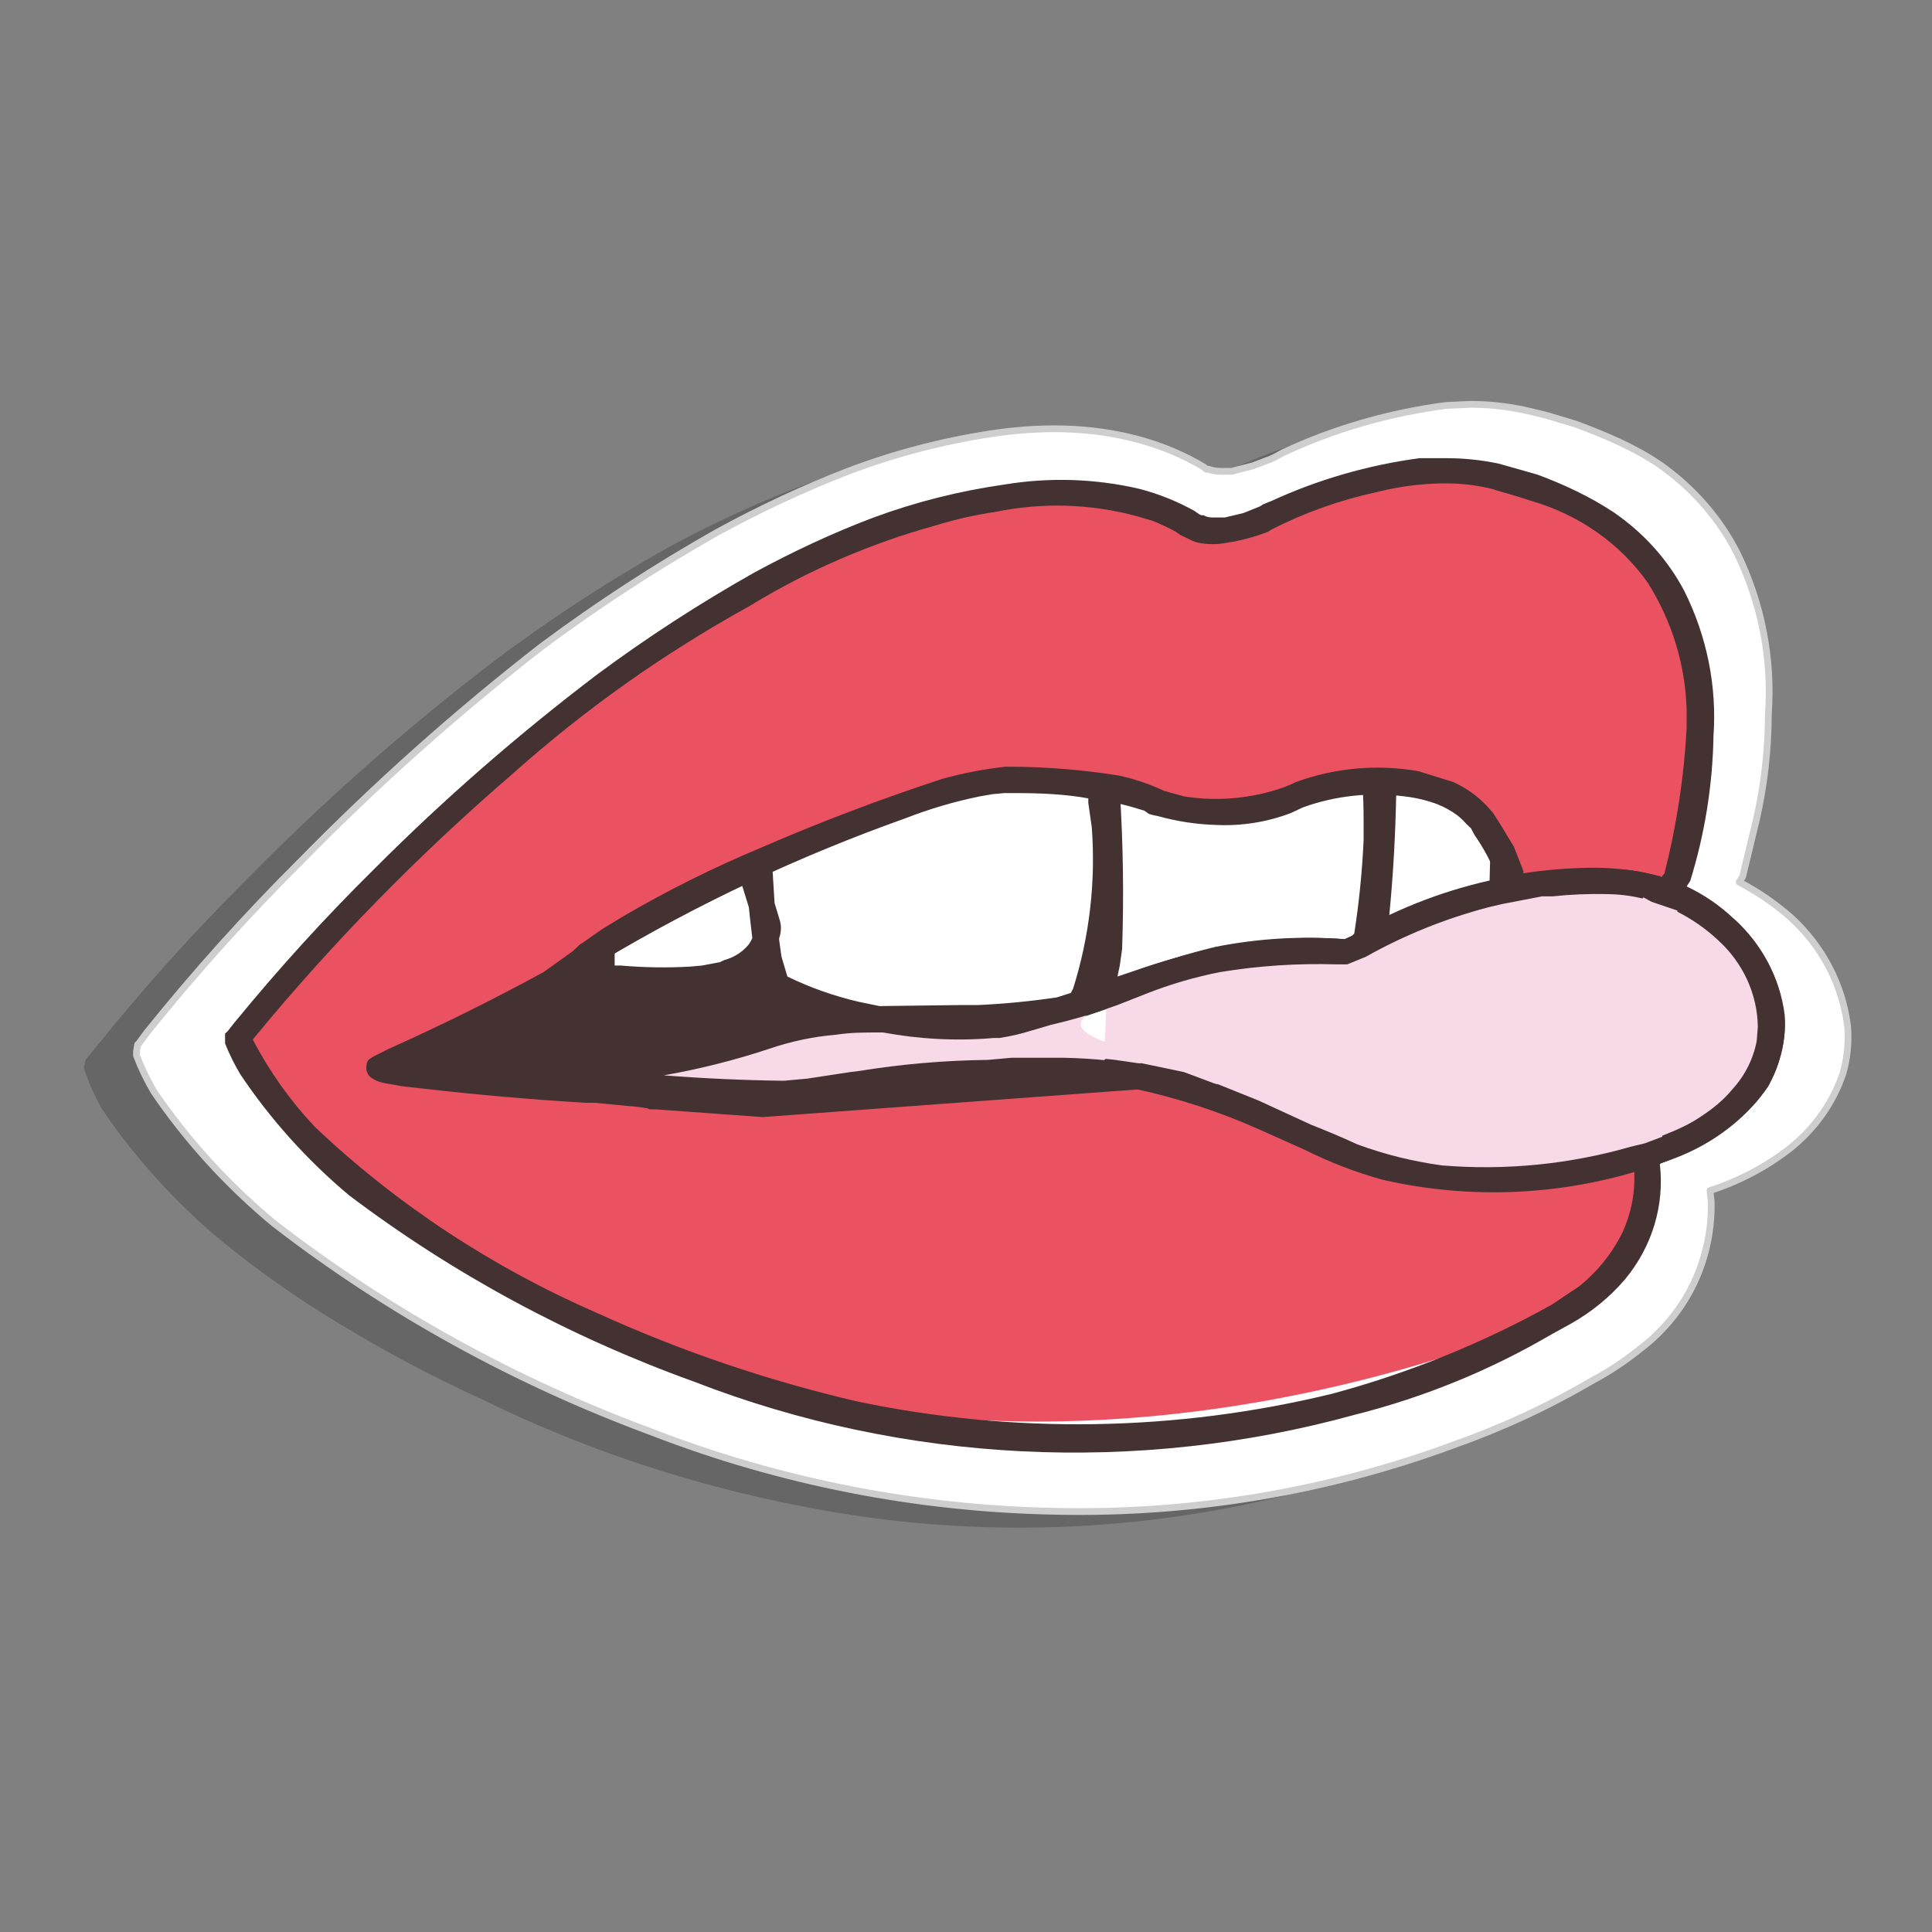<?xml version="1.0" encoding="UTF-8" standalone="no"?><!-- Generator: Gravit.io --><svg xmlns="http://www.w3.org/2000/svg" xmlns:xlink="http://www.w3.org/1999/xlink" style="isolation:isolate" viewBox="0 0 20 20" width="20pt" height="20pt"><rect x="0" y="0" width="20" height="20" fill="#808080" stroke="none"/><defs><clipPath id="_clipPath_QFKgExazoynwlK9xSfViOyabwCQG7mIk"><rect width="20" height="20"/></clipPath></defs><g clip-path="url(#_clipPath_QFKgExazoynwlK9xSfViOyabwCQG7mIk)"><g><path d=" M 17.171 12.496 C 17.186 12.686 17.174 12.877 17.134 13.064 C 17.039 13.492 16.787 13.874 16.422 14.144 C 16.273 14.266 16.111 14.373 15.939 14.462 C 15.249 14.866 14.501 15.172 13.717 15.372 C 11.971 15.871 10.119 15.949 8.332 15.599 C 7.167 15.377 6.041 15.002 4.987 14.485 C 4.471 14.249 3.971 13.983 3.49 13.689 C 3.066 13.433 2.663 13.148 2.282 12.837 C 1.806 12.438 1.392 11.979 1.05 11.473 C 0.984 11.352 0.927 11.227 0.881 11.098 L 0.869 11.052 L 0.881 10.984 L 0.893 10.961 L 0.978 10.859 C 1.474 10.24 2.006 9.648 2.572 9.085 C 3.357 8.288 4.2 7.544 5.096 6.857 C 5.663 6.43 6.26 6.038 6.883 5.686 C 7.317 5.448 7.776 5.232 8.247 5.05 C 8.722 4.87 9.216 4.74 9.72 4.663 C 10.23 4.579 10.753 4.598 11.254 4.72 C 11.492 4.784 11.72 4.88 11.93 5.004 L 11.966 5.027 L 11.978 5.027 C 12.015 5.05 12.063 5.05 12.099 5.05 L 12.22 5.05 C 12.363 5.029 12.501 4.986 12.63 4.925 L 12.667 4.902 L 12.751 4.857 C 13.283 4.609 13.854 4.444 14.442 4.368 L 14.683 4.356 L 14.744 4.356 C 14.947 4.355 15.15 4.378 15.347 4.425 L 15.468 4.459 L 15.782 4.561 C 16.084 4.663 16.386 4.8 16.651 4.982 C 16.99 5.221 17.263 5.533 17.448 5.891 C 17.705 6.417 17.817 6.996 17.774 7.574 C 17.754 7.935 17.713 8.296 17.654 8.653 L 17.509 9.256 L 17.473 9.313 L 17.593 9.381 C 18.089 9.663 18.442 10.123 18.571 10.654 C 18.593 10.774 18.601 10.896 18.596 11.018 C 18.563 11.432 18.343 11.813 17.992 12.064 C 17.752 12.256 17.478 12.406 17.183 12.507 L 17.171 12.496 Z " fill-rule="evenodd" fill="rgb(0,0,0)" fill-opacity="0.2"/><mask id="_mask_UL0p5mZyMQGQTCDBSEtLFdC9UkbgCpnT" x="-200%" y="-200%" width="400%" height="400%"><rect x="-200%" y="-200%" width="400%" height="400%" style="fill:white;"/><path d=" M 17.702 12.325 L 17.714 12.439 C 17.721 12.712 17.667 12.982 17.557 13.235 C 17.43 13.524 17.226 13.779 16.965 13.974 C 16.816 14.094 16.654 14.201 16.482 14.292 C 16.024 14.561 15.539 14.785 15.033 14.963 C 13.727 15.444 12.331 15.676 10.928 15.645 C 9.493 15.618 8.077 15.34 6.75 14.826 C 5.334 14.303 4.014 13.574 2.838 12.666 C 2.358 12.268 1.939 11.809 1.594 11.302 C 1.523 11.182 1.462 11.056 1.413 10.927 L 1.413 10.882 L 1.425 10.813 L 1.437 10.802 L 1.521 10.688 C 2.017 10.07 2.549 9.478 3.115 8.915 C 3.894 8.12 4.729 7.375 5.615 6.687 C 6.188 6.261 6.789 5.87 7.414 5.516 C 7.849 5.277 8.308 5.061 8.778 4.879 C 9.249 4.7 9.739 4.571 10.24 4.493 C 10.759 4.413 11.278 4.413 11.785 4.55 C 12.024 4.614 12.251 4.709 12.461 4.834 L 12.486 4.857 L 12.51 4.857 C 12.548 4.871 12.589 4.878 12.63 4.879 L 12.751 4.879 L 12.969 4.822 L 13.15 4.754 L 13.198 4.732 L 13.282 4.686 C 13.814 4.438 14.385 4.273 14.973 4.197 L 15.214 4.186 L 15.263 4.186 C 15.467 4.189 15.669 4.216 15.867 4.265 L 16.011 4.3 L 16.313 4.391 C 16.615 4.504 16.917 4.629 17.183 4.811 C 17.522 5.049 17.796 5.361 17.98 5.721 C 18.235 6.243 18.347 6.818 18.306 7.392 C 18.305 7.755 18.265 8.116 18.185 8.472 L 18.04 9.074 L 18.004 9.131 C 18.196 9.232 18.374 9.354 18.535 9.495 C 18.867 9.797 19.076 10.199 19.127 10.631 C 19.139 10.792 19.123 10.953 19.079 11.109 C 18.977 11.415 18.784 11.687 18.523 11.893 C 18.279 12.082 18.001 12.228 17.702 12.325 Z " fill-rule="evenodd" fill="black" stroke="none"/></mask><path d=" M 17.702 12.325 L 17.714 12.439 C 17.721 12.712 17.667 12.982 17.557 13.235 C 17.43 13.524 17.226 13.779 16.965 13.974 C 16.816 14.094 16.654 14.201 16.482 14.292 C 16.024 14.561 15.539 14.785 15.033 14.963 C 13.727 15.444 12.331 15.676 10.928 15.645 C 9.493 15.618 8.077 15.34 6.75 14.826 C 5.334 14.303 4.014 13.574 2.838 12.666 C 2.358 12.268 1.939 11.809 1.594 11.302 C 1.523 11.182 1.462 11.056 1.413 10.927 L 1.413 10.882 L 1.425 10.813 L 1.437 10.802 L 1.521 10.688 C 2.017 10.07 2.549 9.478 3.115 8.915 C 3.894 8.12 4.729 7.375 5.615 6.687 C 6.188 6.261 6.789 5.87 7.414 5.516 C 7.849 5.277 8.308 5.061 8.778 4.879 C 9.249 4.7 9.739 4.571 10.24 4.493 C 10.759 4.413 11.278 4.413 11.785 4.55 C 12.024 4.614 12.251 4.709 12.461 4.834 L 12.486 4.857 L 12.51 4.857 C 12.548 4.871 12.589 4.878 12.63 4.879 L 12.751 4.879 L 12.969 4.822 L 13.15 4.754 L 13.198 4.732 L 13.282 4.686 C 13.814 4.438 14.385 4.273 14.973 4.197 L 15.214 4.186 L 15.263 4.186 C 15.467 4.189 15.669 4.216 15.867 4.265 L 16.011 4.3 L 16.313 4.391 C 16.615 4.504 16.917 4.629 17.183 4.811 C 17.522 5.049 17.796 5.361 17.98 5.721 C 18.235 6.243 18.347 6.818 18.306 7.392 C 18.305 7.755 18.265 8.116 18.185 8.472 L 18.04 9.074 L 18.004 9.131 C 18.196 9.232 18.374 9.354 18.535 9.495 C 18.867 9.797 19.076 10.199 19.127 10.631 C 19.139 10.792 19.123 10.953 19.079 11.109 C 18.977 11.415 18.784 11.687 18.523 11.893 C 18.279 12.082 18.001 12.228 17.702 12.325 Z " fill-rule="evenodd" fill="rgb(255,255,255)"/><path d=" M 17.702 12.325 L 17.714 12.439 C 17.721 12.712 17.667 12.982 17.557 13.235 C 17.43 13.524 17.226 13.779 16.965 13.974 C 16.816 14.094 16.654 14.201 16.482 14.292 C 16.024 14.561 15.539 14.785 15.033 14.963 C 13.727 15.444 12.331 15.676 10.928 15.645 C 9.493 15.618 8.077 15.34 6.75 14.826 C 5.334 14.303 4.014 13.574 2.838 12.666 C 2.358 12.268 1.939 11.809 1.594 11.302 C 1.523 11.182 1.462 11.056 1.413 10.927 L 1.413 10.882 L 1.425 10.813 L 1.437 10.802 L 1.521 10.688 C 2.017 10.07 2.549 9.478 3.115 8.915 C 3.894 8.12 4.729 7.375 5.615 6.687 C 6.188 6.261 6.789 5.87 7.414 5.516 C 7.849 5.277 8.308 5.061 8.778 4.879 C 9.249 4.7 9.739 4.571 10.24 4.493 C 10.759 4.413 11.278 4.413 11.785 4.55 C 12.024 4.614 12.251 4.709 12.461 4.834 L 12.486 4.857 L 12.51 4.857 C 12.548 4.871 12.589 4.878 12.63 4.879 L 12.751 4.879 L 12.969 4.822 L 13.15 4.754 L 13.198 4.732 L 13.282 4.686 C 13.814 4.438 14.385 4.273 14.973 4.197 L 15.214 4.186 L 15.263 4.186 C 15.467 4.189 15.669 4.216 15.867 4.265 L 16.011 4.3 L 16.313 4.391 C 16.615 4.504 16.917 4.629 17.183 4.811 C 17.522 5.049 17.796 5.361 17.98 5.721 C 18.235 6.243 18.347 6.818 18.306 7.392 C 18.305 7.755 18.265 8.116 18.185 8.472 L 18.04 9.074 L 18.004 9.131 C 18.196 9.232 18.374 9.354 18.535 9.495 C 18.867 9.797 19.076 10.199 19.127 10.631 C 19.139 10.792 19.123 10.953 19.079 11.109 C 18.977 11.415 18.784 11.687 18.523 11.893 C 18.279 12.082 18.001 12.228 17.702 12.325 Z " fill-rule="evenodd" fill="rgb(255,255,255)" mask="url(#_mask_UL0p5mZyMQGQTCDBSEtLFdC9UkbgCpnT)" vector-effect="non-scaling-stroke" stroke-width="0.07" stroke="rgb(206,206,206)" stroke-linejoin="round" stroke-linecap="butt" stroke-miterlimit="1.41"/><path d=" M 2.463 10.757 C 2.463 10.757 5.385 7.039 8.766 5.618 C 10.529 4.879 11.664 5.05 12.341 5.448 C 12.606 5.607 13.101 5.368 13.101 5.368 C 13.101 5.368 14.43 4.663 15.516 4.948 C 16.446 5.198 18.245 5.811 17.352 9.085 L 16.869 9.995 L 16.941 11.632 C 16.941 11.632 17.46 12.769 16.253 13.553 C 16.253 13.553 11.194 15.986 6.339 13.814 C 2.886 12.268 2.463 10.757 2.463 10.757 Z " fill-rule="evenodd" fill="rgb(234,82,98)"/><path d=" M 3.924 11.075 C 3.924 11.075 5.627 10.336 6.098 9.893 C 6.545 9.461 9.636 8.074 10.421 8.074 C 11.194 8.074 11.689 8.165 11.942 8.301 C 12.208 8.426 12.932 8.472 13.391 8.267 C 13.922 8.017 14.961 8.017 15.323 8.494 C 15.673 8.949 15.661 9.165 15.673 9.313 C 15.685 9.472 14.418 10.938 14.418 10.938 L 11.761 11.143 L 7.897 11.427 L 6.786 11.359 C 6.786 11.359 6.75 11.325 6.243 11.302 C 5.736 11.291 3.997 11.143 3.924 11.075 Z " fill-rule="evenodd" fill="rgb(67,50,49)"/><path d=" M 7.921 10.734 C 8.766 10.415 10.336 10.643 11.097 10.415 C 11.858 10.188 12.425 9.768 13.971 9.847 C 13.971 9.847 15.142 9.051 16.712 9.131 C 18.282 9.21 19.489 11.473 16.543 12.087 C 13.596 12.7 13.427 10.961 10.626 11.075 C 7.812 11.188 9.068 11.495 6.158 11.2 C 5.458 11.132 6.931 11.098 7.921 10.722 L 7.921 10.734 Z " fill-rule="evenodd" fill="rgb(248,217,231)"/><path d=" M 14.236 8.096 L 14.236 8.119 C 14.333 8.767 14.116 10.37 13.838 10.791 C 13.56 11.211 10.771 10.882 11.242 10.518 C 11.568 10.29 11.52 8.96 11.447 8.142 C 11.664 8.187 11.821 8.233 11.942 8.29 C 12.208 8.426 12.944 8.472 13.391 8.267 C 13.609 8.153 13.922 8.096 14.236 8.096 Z  M 14.309 8.096 C 14.731 8.108 15.13 8.221 15.323 8.483 C 15.444 8.642 15.516 8.767 15.565 8.869 L 15.541 9.563 C 15.347 9.824 15.021 10.234 14.756 10.541 L 13.862 10.768 C 14.285 10.313 14.309 8.449 14.309 8.096 Z  M 7.873 8.938 C 8.875 8.483 9.986 8.074 10.409 8.074 C 10.807 8.074 11.133 8.096 11.387 8.142 L 11.423 8.449 C 11.544 9.677 11.181 10.404 11.181 10.404 C 10.155 10.746 9.024 10.676 8.054 10.211 C 7.997 10.052 7.957 9.888 7.933 9.722 C 7.895 9.869 7.782 9.988 7.631 10.04 C 7.148 10.245 6.243 10.109 6.243 10.109 L 6.243 9.79 C 6.533 9.586 7.124 9.279 7.788 8.972 L 7.909 9.37 C 7.894 9.226 7.882 9.082 7.873 8.938 L 7.873 8.938 Z " fill-rule="evenodd" fill="rgb(255,255,255)"/><path d=" M 14.019 9.665 C 14.069 9.345 14.101 9.022 14.116 8.699 L 14.116 8.483 C 14.116 8.358 14.112 8.233 14.104 8.108 L 14.104 8.085 L 15.058 8.233 L 15.082 8.267 L 14.454 8.187 C 14.447 8.62 14.423 9.052 14.381 9.483 C 14.711 9.324 15.059 9.201 15.42 9.12 L 15.432 8.676 L 15.697 8.994 L 15.697 9.063 C 16.08 8.997 16.469 8.978 16.857 9.006 C 17.214 9.05 17.55 9.192 17.823 9.415 L 17.968 9.529 C 18.265 9.808 18.446 10.18 18.475 10.575 C 18.485 10.875 18.382 11.169 18.185 11.404 C 17.949 11.676 17.64 11.884 17.291 12.007 C 16.345 12.368 15.301 12.44 14.309 12.212 C 14.033 12.135 13.766 12.032 13.512 11.905 L 13.029 11.689 C 12.616 11.505 12.182 11.364 11.737 11.268 C 11.35 11.204 10.957 11.185 10.566 11.211 L 10.324 11.211 C 9.848 11.243 9.373 11.289 8.899 11.348 L 8.573 11.416 L 8.477 11.416 C 8.428 11.439 8.38 11.439 8.32 11.45 C 8.107 11.47 7.893 11.473 7.68 11.461 C 7.163 11.451 6.647 11.413 6.134 11.348 L 6.074 11.336 L 5.977 11.325 C 5.941 11.318 5.908 11.302 5.88 11.279 C 5.842 11.251 5.822 11.205 5.827 11.16 C 5.832 11.114 5.861 11.073 5.905 11.052 L 6.001 11.018 L 6.146 10.995 L 6.533 10.938 C 6.971 10.867 7.403 10.764 7.825 10.631 L 7.909 10.609 C 8.072 10.55 8.243 10.512 8.416 10.495 L 8.452 10.484 C 8.399 10.459 8.347 10.432 8.295 10.404 L 8.151 10.415 L 7.982 10.336 C 7.957 10.336 7.957 10.336 7.945 10.313 C 7.929 10.293 7.917 10.269 7.909 10.245 C 7.891 10.208 7.875 10.17 7.861 10.131 L 7.873 10.052 C 7.763 10.125 7.64 10.178 7.511 10.211 L 7.426 10.222 C 7.335 10.24 7.242 10.251 7.148 10.256 L 6.907 10.279 L 6.81 10.279 C 6.545 10.211 6.267 10.347 6.037 10.245 L 6.086 9.927 L 6.327 9.722 L 6.363 9.711 L 6.363 9.995 L 6.424 9.995 C 6.665 10.016 6.907 10.02 7.148 10.006 L 7.269 9.995 L 7.39 9.972 L 7.45 9.961 L 7.499 9.938 C 7.593 9.913 7.677 9.861 7.74 9.79 C 7.76 9.766 7.776 9.739 7.788 9.711 L 7.764 9.506 L 7.752 9.392 L 7.668 9.12 L 7.064 9.336 L 7.812 8.926 L 7.994 8.858 L 7.994 8.949 L 8.018 9.347 L 8.066 9.506 C 8.09 9.574 8.09 9.642 8.066 9.711 L 8.066 9.733 L 8.09 9.904 L 8.151 10.109 C 8.384 10.223 8.632 10.31 8.887 10.37 L 9.105 10.415 L 9.962 10.404 L 10.131 10.404 C 10.402 10.391 10.672 10.365 10.94 10.325 L 11.085 10.279 L 11.109 10.234 C 11.279 9.692 11.344 9.126 11.302 8.563 L 11.266 8.312 L 11.266 8.187 L 11.592 8.187 C 11.627 8.732 11.635 9.279 11.616 9.824 L 11.592 9.995 L 11.568 10.109 L 11.737 10.052 C 12.013 9.955 12.295 9.875 12.582 9.813 C 13.022 9.72 13.473 9.69 13.922 9.722 L 13.995 9.688 L 14.019 9.665 Z  M 9.105 10.688 C 8.948 10.688 8.803 10.688 8.658 10.711 C 8.418 10.731 8.183 10.781 7.957 10.859 C 7.603 10.976 7.24 11.067 6.871 11.132 C 7.284 11.164 7.699 11.183 8.114 11.188 L 8.356 11.166 L 8.803 11.098 L 8.899 11.086 C 9.338 11.015 9.782 10.977 10.228 10.972 L 10.469 10.95 L 11.012 10.95 C 11.635 10.961 12.25 11.085 12.824 11.314 C 13.089 11.416 13.343 11.541 13.609 11.655 L 13.741 11.711 C 13.981 11.812 14.227 11.899 14.478 11.973 C 14.796 12.055 15.126 12.093 15.456 12.087 C 16.016 12.077 16.571 11.981 17.098 11.802 C 17.43 11.706 17.727 11.525 17.956 11.279 C 18.081 11.136 18.165 10.963 18.197 10.779 L 18.221 10.631 C 18.217 10.287 18.064 9.959 17.799 9.722 C 17.625 9.564 17.42 9.44 17.195 9.358 C 17.022 9.29 16.838 9.251 16.651 9.245 C 16.235 9.234 15.82 9.284 15.42 9.392 C 14.941 9.516 14.485 9.708 14.067 9.961 L 14.043 9.972 L 14.019 9.972 L 13.971 9.983 L 13.862 9.983 C 13.462 9.974 13.062 10.001 12.667 10.063 C 12.402 10.115 12.143 10.191 11.894 10.29 L 11.507 10.427 C 11.302 10.499 11.093 10.56 10.88 10.609 L 10.686 10.666 C 10.576 10.701 10.463 10.727 10.348 10.745 L 10.288 10.745 C 9.901 10.779 9.515 10.757 9.141 10.688 L 9.105 10.688 Z " fill-rule="evenodd" fill="rgb(67,50,49)"/><path d=" M 11.459 10.302 C 12.063 10.074 12.667 9.79 13.971 9.847 C 13.971 9.847 15.142 9.051 16.712 9.131 C 18.282 9.21 19.489 11.473 16.543 12.087 C 13.91 12.644 13.5 11.302 11.423 11.098" fill-rule="evenodd" fill="rgb(248,217,231)"/><path d=" M 17.183 12.052 C 17.232 12.48 17.102 12.908 16.82 13.246 C 16.665 13.427 16.477 13.581 16.265 13.701 L 16.06 13.814 C 15.43 14.183 14.747 14.463 14.031 14.644 C 11.774 15.267 9.359 15.147 7.185 14.303 C 5.894 13.838 4.688 13.186 3.61 12.371 C 3.176 12.006 2.798 11.585 2.487 11.12 C 2.426 11.018 2.374 10.912 2.33 10.802 L 2.33 10.7 L 2.355 10.677 L 2.427 10.586 C 2.88 10.032 3.363 9.5 3.876 8.994 C 4.594 8.274 5.365 7.602 6.182 6.982 C 6.701 6.597 7.246 6.244 7.812 5.925 C 8.211 5.709 8.622 5.516 9.044 5.357 C 9.48 5.196 9.934 5.082 10.397 5.016 C 10.862 4.939 11.339 4.954 11.797 5.061 C 11.996 5.113 12.187 5.19 12.365 5.289 L 12.413 5.323 L 12.437 5.334 L 12.461 5.334 C 12.498 5.357 12.534 5.357 12.57 5.357 L 12.679 5.357 L 12.872 5.311 L 13.041 5.243 L 13.077 5.22 L 13.162 5.186 C 13.645 4.964 14.163 4.814 14.695 4.743 L 14.961 4.743 C 15.148 4.742 15.334 4.761 15.516 4.8 L 15.637 4.834 L 15.915 4.913 C 16.193 5.016 16.458 5.141 16.7 5.3 C 17.012 5.513 17.265 5.793 17.436 6.118 C 17.67 6.587 17.774 7.103 17.738 7.619 C 17.729 8.127 17.648 8.632 17.497 9.12 L 17.46 9.176 C 17.639 9.261 17.802 9.372 17.943 9.506 C 18.239 9.771 18.427 10.125 18.475 10.506 C 18.487 10.652 18.47 10.798 18.426 10.938 C 18.402 11.052 18.354 11.154 18.306 11.245 C 18.197 11.404 18.064 11.53 17.919 11.643 C 17.704 11.814 17.459 11.949 17.195 12.041 L 17.183 12.052 Z  M 17.195 9.085 L 17.231 9.04 C 17.356 8.547 17.433 8.045 17.46 7.539 L 17.46 7.346 C 17.447 6.886 17.31 6.436 17.062 6.039 C 16.777 5.631 16.35 5.33 15.854 5.186 C 15.755 5.153 15.654 5.122 15.553 5.095 L 15.444 5.061 C 15.294 5.024 15.14 5.005 14.985 5.004 L 14.913 5.004 C 14.688 5.009 14.465 5.04 14.248 5.095 C 13.869 5.177 13.504 5.307 13.162 5.482 L 13.126 5.505 C 12.99 5.558 12.848 5.596 12.703 5.618 C 12.603 5.638 12.501 5.638 12.401 5.618 C 12.363 5.608 12.326 5.592 12.292 5.573 L 12.22 5.539 L 12.172 5.505 C 12.094 5.462 12.013 5.424 11.93 5.391 L 11.773 5.345 C 11.294 5.214 10.787 5.199 10.3 5.3 C 10.095 5.33 9.893 5.376 9.696 5.436 C 9.008 5.626 8.353 5.909 7.752 6.278 C 6.872 6.764 6.053 7.344 5.313 8.005 C 4.333 8.848 3.432 9.768 2.62 10.757 L 2.62 10.768 C 2.79 11.093 3.005 11.395 3.26 11.666 C 4.108 12.47 5.102 13.124 6.194 13.598 C 7.052 13.988 7.951 14.293 8.875 14.508 C 10.497 14.848 12.181 14.82 13.79 14.428 C 14.585 14.214 15.348 13.904 16.06 13.508 L 16.35 13.314 C 16.539 13.161 16.692 12.971 16.796 12.757 C 16.888 12.556 16.929 12.339 16.917 12.121 C 16.658 12.201 16.391 12.258 16.12 12.291 C 15.565 12.365 15.001 12.346 14.454 12.234 C 14.235 12.181 14.021 12.113 13.814 12.03 L 13.077 11.689 L 12.944 11.643 C 12.575 11.489 12.191 11.368 11.797 11.279 L 11.761 11.279 L 7.897 11.564 L 6.786 11.484 L 6.726 11.484 L 6.702 11.473 C 6.638 11.462 6.573 11.454 6.508 11.45 L 6.158 11.416 L 6.062 11.416 C 5.497 11.382 4.933 11.333 4.371 11.268 L 4.166 11.245 L 3.973 11.211 C 3.924 11.202 3.879 11.182 3.84 11.154 L 3.816 11.132 L 3.804 11.109 L 3.792 11.075 C 3.792 11.029 3.792 10.984 3.828 10.961 L 3.864 10.938 L 4.021 10.859 C 4.568 10.614 5.103 10.349 5.627 10.063 L 5.929 9.847 L 5.965 9.813 L 6.001 9.779 L 6.037 9.756 L 6.231 9.62 L 6.436 9.495 C 6.904 9.22 7.393 8.977 7.897 8.767 C 8.504 8.504 9.125 8.269 9.757 8.062 C 9.97 8.003 10.188 7.961 10.409 7.937 L 10.457 7.937 C 10.833 7.938 11.209 7.969 11.58 8.028 C 11.734 8.061 11.884 8.111 12.027 8.176 L 12.051 8.187 L 12.256 8.244 C 12.601 8.299 12.955 8.267 13.282 8.153 L 13.367 8.119 L 13.415 8.096 C 13.819 7.948 14.258 7.909 14.683 7.983 L 15.045 8.096 C 15.179 8.157 15.298 8.242 15.396 8.347 L 15.456 8.415 L 15.528 8.528 L 15.673 8.767 L 15.77 9.017 L 15.77 9.04 C 15.998 9.005 16.228 8.986 16.458 8.983 L 16.531 8.983 C 16.755 8.985 16.979 9.016 17.195 9.074 L 17.195 9.085 Z  M 17.002 9.301 C 16.883 9.272 16.762 9.257 16.639 9.256 C 16.45 9.251 16.26 9.259 16.072 9.279 L 15.963 9.279 L 15.553 9.358 L 15.408 9.392 C 14.963 9.509 14.536 9.681 14.14 9.904 L 13.947 9.983 L 13.838 9.983 C 13.434 9.971 13.029 9.997 12.63 10.063 C 12.366 10.115 12.107 10.191 11.858 10.29 L 11.568 10.404 L 11.242 10.518 L 11.326 10.347 L 11.399 10.177 L 11.761 10.052 C 12.029 9.953 12.303 9.87 12.582 9.802 C 13.019 9.715 13.466 9.688 13.91 9.722 L 13.922 9.722 L 13.995 9.688 L 14.055 9.642 C 14.503 9.387 14.993 9.203 15.504 9.097 C 15.443 8.937 15.362 8.784 15.263 8.642 L 15.227 8.574 L 15.178 8.528 C 15.15 8.495 15.117 8.464 15.082 8.437 C 15.019 8.391 14.95 8.353 14.876 8.324 C 14.768 8.284 14.654 8.257 14.538 8.244 C 14.184 8.198 13.822 8.237 13.488 8.358 L 13.415 8.392 L 13.367 8.415 C 13.122 8.509 12.858 8.552 12.594 8.54 C 12.39 8.534 12.187 8.504 11.99 8.449 C 11.958 8.443 11.925 8.436 11.894 8.426 L 11.846 8.392 L 11.809 8.381 C 11.637 8.326 11.459 8.288 11.278 8.267 C 11.037 8.221 10.771 8.21 10.517 8.21 L 10.397 8.21 L 10.276 8.221 L 10.143 8.244 C 9.879 8.298 9.62 8.374 9.37 8.472 C 8.273 8.862 7.221 9.357 6.231 9.949 L 6.158 10.018 L 6.122 10.052 L 5.796 10.279 C 5.524 10.447 5.242 10.599 4.951 10.734 L 4.347 11.018 L 4.528 11.041 C 5.042 11.098 5.557 11.14 6.074 11.166 L 6.388 11.177 C 6.532 11.193 6.677 11.208 6.822 11.223 L 7.909 11.302 L 11.338 11.041 L 11.447 10.961 L 11.544 10.972 L 11.785 11.007 L 11.821 11.007 L 12.256 11.098 L 12.558 11.211 L 12.594 11.223 L 12.606 11.223 L 13.029 11.393 L 13.572 11.643 C 13.735 11.707 13.896 11.775 14.055 11.848 C 14.335 11.951 14.627 12.023 14.925 12.064 C 15.584 12.119 16.248 12.053 16.881 11.871 L 17.026 11.836 L 17.207 11.768 L 17.207 11.757 C 17.352 11.7 17.485 11.643 17.617 11.552 C 17.738 11.473 17.847 11.382 17.931 11.279 C 18.062 11.137 18.149 10.964 18.185 10.779 L 18.197 10.631 C 18.193 10.287 18.04 9.959 17.774 9.722 C 17.652 9.61 17.514 9.514 17.364 9.438 L 17.364 9.426 L 17.098 9.336 L 17.014 9.29 L 17.002 9.301 Z " fill-rule="evenodd" fill="rgb(67,50,49)"/></g></g></svg>